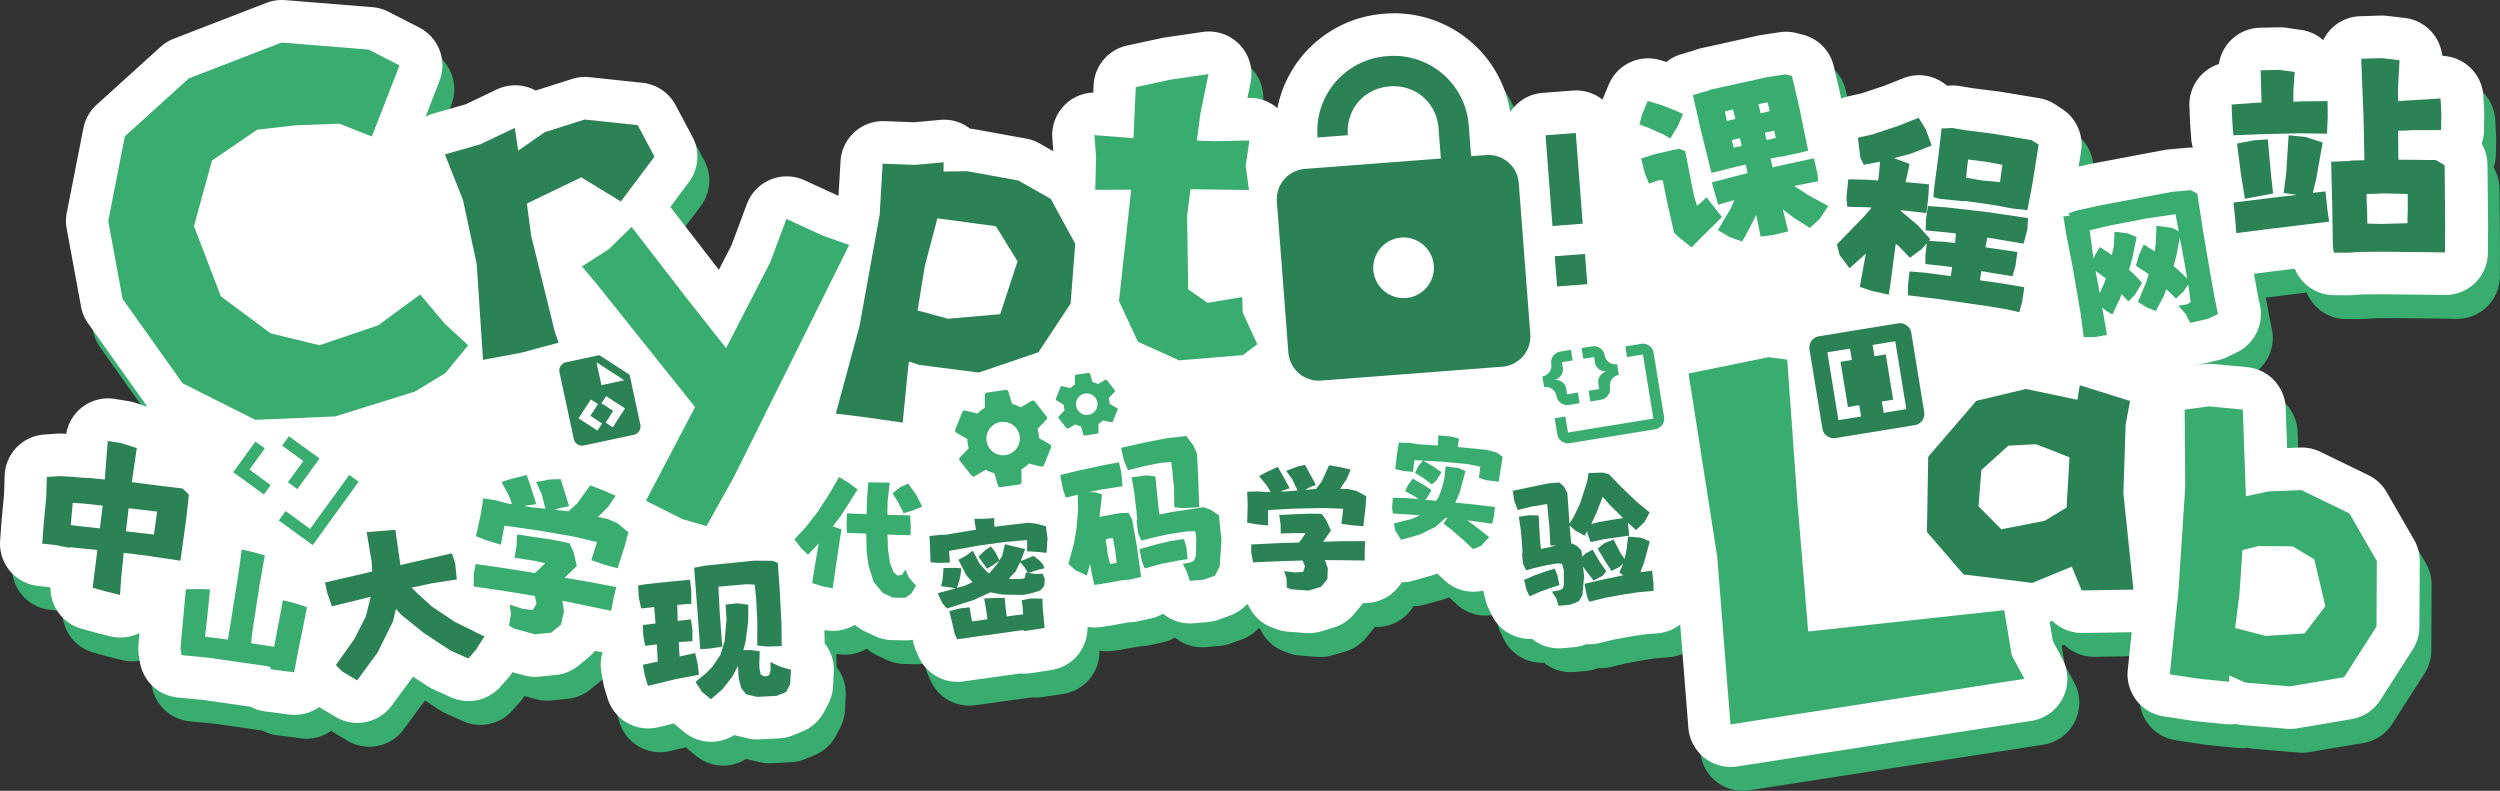 <svg xmlns="http://www.w3.org/2000/svg" id="_图层_1" data-name="图层 1" version="1.1" viewBox="0 0 1468.5 464.51"><rect x="0" y="0" width="1468.5" height="464.51" fill="#333333" stroke="none"/><defs><style>.cls-1,.cls-3{fill:#39ad70;stroke-width:0}.cls-3{fill:#2b8254}</style></defs><path d="M1468.16 110.81a24.98 24.98 0 0 0-3.4-12.35c.8-2.37 1.26-4.9 1.32-7.53l.18-9.18c.01-.6 0-1.2-.03-1.8l-.5-9.44a25 25 0 0 0-24.18-23.68 25 25 0 0 0-21.97-22.28l-10.67-1.25c-1.23-.14-2.47-.2-3.7-.15l-11.87.38a25 25 0 0 0-21.68 14.05 24.9 24.9 0 0 0-13-6.02l-8.78-1.26c-1.36-.2-2.73-.28-4.1-.25l-11.2.24a25 25 0 0 0-24.19 21.32 25 25 0 0 0-17.32 24.79l.35 9.03.04.74.63 9.04c.13 1.9.48 3.75 1 5.5a24.97 24.97 0 0 0-3.23.08l-11.17 1c-.8.07-1.6.18-2.4.33l-42.87 8.08-.8.17-6.65 1.48 1.43-8.88a25 25 0 0 0-11-24.88l-4.1-2.7a25 25 0 0 0-9.6-3.74l-22.5-3.74-.96-.14-15.23-1.93-7.89-1.3a25 25 0 0 0-5.08-.31l-2.4.1a25 25 0 0 0-25.66-4.38l-11.15 4.43-13.33 4.44-7.53 1.71c-1.53.35-2.99.83-4.38 1.43l-.02-.08a27 27 0 0 0-.15-.69l-4.26-18.26a25 25 0 0 0-17.95-18.49l-3.64-.96a25 25 0 0 0-10.13-.55l-11 1.66c-.56.09-1.11.2-1.67.31l-33.67 7.46c-1.53.34-3.02.82-4.45 1.43l-1.12.3-6.01 1.78a24.92 24.92 0 0 0-8.68 4.55l-3.48-1.06a25 25 0 0 0-30.32 14.23l-3.33 7.91c-.14.34-.26.68-.39 1.03a25 25 0 0 0-17.42-5.33l-17.76 1.35a24.96 24.96 0 0 0-19.01 11.24 68.9 68.9 0 0 0-23.18-41.31 69.15 69.15 0 0 0-50.7-16.43 69.17 69.17 0 0 0-47.6 23.93 68.63 68.63 0 0 0-15.3 31.54 24.94 24.94 0 0 0-16.78-6l-.84.02 1.85-9a25 25 0 0 0-28.1-29.77l-22.33 3.26c-.56.09-1.12.19-1.67.3l-20.4 4.42a25 25 0 0 0-19.7 23.3l-.2 4.33a25 25 0 0 0-24.04 26.84l.56 7.6-8.12-4.6a25 25 0 0 0-7.84-2.82l-30.1-5.46c-.92-.16-1.84-.28-2.77-.34a25 25 0 0 0-17.66-5.18l-15.13 1.4-17.46-.66a25 25 0 0 0-25.89 23.52l-1.2 20.36-19.97-9.16a25 25 0 0 0-33.84 13.99l-8.95 23.98-7.51 14.62-28.51-36.92 10.9-14.55a25 25 0 0 0 2.06-26.71l-9.83-18.5a25 25 0 0 0-19.43-13.14l-31.15-3.31a25 25 0 0 0-10.2 1.03l-21.47 6.81-.27-.14a25 25 0 0 0-22.49-.51l-18.44 8.77-18.77 5.36c-1.63.46-3.19 1.1-4.67 1.86l1.31-3.34c0-.03.02-.05.03-.08l6.84-17.65a25 25 0 0 0-11.9-31.28l-18.1-9.28a25 25 0 0 0-9.4-2.67l-51.2-4.14c-3.75-.3-7.52.25-11.03 1.6l-54.45 21.05a25 25 0 0 0-7.77 4.8L63.76 75.54A25 25 0 0 0 56 89.25l-9.77 49.72a25 25 0 0 0-.06 9.34l8.42 45.75a25 25 0 0 0 4.21 9.96l34.78 48.9-7.34-2.39c-1.23-.4-2.49-.7-3.77-.9l-7.97-1.3a24.98 24.98 0 0 0-28.62 20.5l-2.18-.12c-.98-.05-1.96-.05-2.94.02l-7.66.5A25 25 0 0 0 9.75 293.3l-.4 11.62-1.37 14.3-.04.52-.87 11.72a25 25 0 0 0 22.21 26.7l6.4.7c.3.1.63.18.95.27a25 25 0 0 0 18.33 24.21l7.98 2.21.63.17 8.1 2.01a24.95 24.95 0 0 0 17.24-1.91l-.02.2-.02.3-.54 6.75c-.16 1.96-.08 3.93.22 5.86l.59 3.77a25 25 0 0 0 22.32 21.01l15.12 1.44 27.62 3.99a25.02 25.02 0 0 0 8.56 2.75l14.05 1.82a24.92 24.92 0 0 0 17.68-4.43l.93.6 8.7 5.2a24.98 24.98 0 0 0 32.97-6.62l11.97-16.23.55-.78 8.4 5.52c1.1.72 2.26 1.35 3.46 1.9l10.5 4.72a25 25 0 0 0 28.94-6.18l4.5-5.06c.89-1 1.7-2.08 2.42-3.2l.2-.32 6.72 1.85a24.99 24.99 0 0 0 9.12.78l9.58-.96a25 25 0 0 0 13.3-5.49l5.73-4.66a25 25 0 0 0 3.97-4.06l4.49.93a24.89 24.89 0 0 0-.72 11.58l1.1 6.3c.18 1 .41 1.98.7 2.95l1.84 6.07a25 25 0 0 0 29.83 17.05l9.1-2.21c.3.26.6.52.9.76l5.28 4.33a24.94 24.94 0 0 0 29.3 1.72c.5.16 1 .3 1.52.41l6.5 1.52c2.3.53 4.67.74 7.03.61l11.51-.62a25 25 0 0 0 8.2-1.86l5.48-2.27a25 25 0 0 0 12.6-11.5l2.4-4.59a25 25 0 0 0 2.82-10.32l.44-8.49a24.97 24.97 0 0 0-5.39-16.82l-.1-7.79.18.04a25 25 0 0 0 17.73-3.09 25.01 25.01 0 0 0 6.15 4.03l5.84 2.7a24.98 24.98 0 0 0 10 2.29l7.25.13h.48c1.42 0 2.82-.12 4.2-.36l.43 1.85c.35 1.57.86 3.1 1.5 4.58l1.48 3.35a25 25 0 0 0 26.35 14.69l30.38-4.23.21-.03 2.75-.4c2 .19 4.03.15 6.06-.15l6.09-.9.32-.04 6.08-.98a25 25 0 0 0 21.04-25.32 24.85 24.85 0 0 0 7.56.14l3.72-.5.69-.1.51-.09.11-.02.2-.03.32-.06 10.8-1.92 2.57-.21c1.1-.1 2.2-.26 3.27-.49l7.25-1.58a24.96 24.96 0 0 0 7.38-2.87 24.96 24.96 0 0 0 18.13 5.63l8.2-.73c2.12-.19 4.21-.65 6.22-1.37l6.63-2.37a24.99 24.99 0 0 0 9.97-6.63c.26.04.5.1.77.13a25 25 0 0 0 14.39 13.55l2.57.94c2.14.77 4.37 1.25 6.63 1.43l10.16.78a24.74 24.74 0 0 0 9.1-.98l7.38-2.2a25 25 0 0 0 12.01-7.93l3.79-4.53c.52-.63 1.02-1.29 1.48-1.96h.88l.33.01a25 25 0 0 0 21.47-12.2c2.22 0 4.46-.29 6.68-.9l10.98-3.1c1.11-.31 2.2-.7 3.27-1.17l4.25 3.97a25 25 0 0 0 22.76 6.08l1.46 5.8c.4 1.6.97 3.16 1.68 4.65l1.77 3.7a25.03 25.03 0 0 0 23.8 14.2 24.97 24.97 0 0 0 17.87 5.46l6.63-.57a25 25 0 0 0 6.78-1.57l.58-.21a25 25 0 0 0 7.8-.66l8.5-2.08 9.96-1.82 7.63-1.16 7.92-.65a24.9 24.9 0 0 0 13.34-5.23l4.8 60.68a25 25 0 0 0 28.74 22.74l172.7-26.76a25 25 0 0 0 18.16-36.6l-5.5-10.16-1.88-11.38 1.54-.64a25 25 0 0 0 17.88 7.13l28.76-.46-2.3 22.17a25 25 0 0 0 21.13 27.3l17.4 2.63c.4.06.81.1 1.22.15l17.43 1.76c2.04.2 4.08.16 6.08-.13 1.3.32 2.61.54 3.95.66l26.17 2.2a25.02 25.02 0 0 0 6.28-.27l31.8-5.4a25 25 0 0 0 16.87-11.16l19.03-29.7a25 25 0 0 0 3.95-13.35l.2-38.54a25 25 0 0 0-3.34-12.6l-16.1-27.97a25 25 0 0 0-10.75-10.02l-28.22-13.69c-3.7-1.8-7.8-2.65-11.92-2.49l-7.57.3-.84-23.5a25 25 0 0 0-22.63-24l-20.06-1.9a25 25 0 0 0-5.7.12l-4.94.67v-.07c1.04-.1 2.07-.28 3.1-.51l10.64-2.47c1.78-.41 3.5-1.02 5.15-1.8l5.66-2.71a25 25 0 0 0 13.67-27.72l-1.38-6.53-2.17-11.94 12.43-1.58 11.56-1.4a25 25 0 0 0 22.97 15.53l8.23.06a20.17 20.17 0 0 0 1.75-.05l6.88-.44 11.49-.1 26.78.27 9.9.17a25 25 0 0 0 25.44-24.82l.1-16.18v-.42l-.33-35.07Z" class="cls-1"/><path d="M1461.16 96.81a24.98 24.98 0 0 0-3.4-12.35c.8-2.37 1.26-4.9 1.32-7.53l.18-9.18c.01-.6 0-1.2-.03-1.8l-.5-9.44a25 25 0 0 0-24.18-23.68 25 25 0 0 0-21.97-22.28l-10.67-1.25c-1.23-.14-2.47-.2-3.7-.15l-11.87.38a25 25 0 0 0-21.68 14.05 24.9 24.9 0 0 0-13-6.02l-8.78-1.26c-1.36-.2-2.73-.28-4.1-.25l-11.2.24a25 25 0 0 0-24.19 21.32 25 25 0 0 0-17.32 24.79l.35 9.03.04.74.63 9.04c.13 1.9.48 3.75 1 5.5a24.97 24.97 0 0 0-3.23.08l-11.17 1c-.8.07-1.6.18-2.4.33l-42.87 8.08-.8.17-6.65 1.48 1.43-8.88a25 25 0 0 0-11-24.88l-4.1-2.7a25 25 0 0 0-9.6-3.74l-22.5-3.74-.96-.14-15.23-1.93-7.89-1.3a25 25 0 0 0-5.08-.31l-2.4.1a25 25 0 0 0-25.66-4.38l-11.15 4.43-13.33 4.44-7.53 1.71c-1.53.35-2.99.83-4.38 1.43l-.02-.08a27 27 0 0 0-.15-.69l-4.26-18.26a25 25 0 0 0-17.95-18.49l-3.64-.96a25 25 0 0 0-10.13-.55l-11 1.66c-.56.09-1.11.2-1.67.31l-33.67 7.46c-1.53.34-3.02.82-4.45 1.43l-1.12.3-6.01 1.78a24.92 24.92 0 0 0-8.68 4.55l-3.48-1.06a25 25 0 0 0-30.32 14.23l-3.33 7.91c-.14.34-.26.68-.39 1.03a25 25 0 0 0-17.42-5.33l-17.76 1.35a24.96 24.96 0 0 0-19.01 11.24 68.9 68.9 0 0 0-23.18-41.31 69.15 69.15 0 0 0-50.7-16.43 69.17 69.17 0 0 0-47.6 23.93 68.63 68.63 0 0 0-15.3 31.54 24.94 24.94 0 0 0-16.78-6l-.84.02 1.85-9a25 25 0 0 0-28.1-29.77l-22.33 3.26c-.56.09-1.12.19-1.67.3l-20.4 4.42a25 25 0 0 0-19.7 23.3l-.2 4.33a25 25 0 0 0-24.04 26.84l.56 7.6-8.12-4.6a25 25 0 0 0-7.84-2.82l-30.1-5.46c-.92-.16-1.84-.28-2.77-.34a25 25 0 0 0-17.66-5.18l-15.13 1.4-17.46-.66a25 25 0 0 0-25.89 23.52l-1.2 20.36-19.97-9.16a25 25 0 0 0-33.84 13.99l-8.95 23.98-7.51 14.62-28.51-36.92 10.9-14.55a25 25 0 0 0 2.06-26.71l-9.83-18.5a25 25 0 0 0-19.43-13.14l-31.15-3.31a25 25 0 0 0-10.2 1.03l-21.47 6.81-.27-.14a25 25 0 0 0-22.49-.51l-18.44 8.77-18.77 5.36c-1.63.46-3.19 1.1-4.67 1.86l1.31-3.34c0-.03.02-.05.03-.08l6.84-17.65a25 25 0 0 0-11.9-31.28l-18.1-9.28a25 25 0 0 0-9.4-2.67L167.57.08c-3.75-.3-7.52.25-11.03 1.6l-54.45 21.05a25 25 0 0 0-7.77 4.8L56.76 61.54A25 25 0 0 0 49 75.25l-9.77 49.72a25 25 0 0 0-.06 9.34l8.42 45.75a25 25 0 0 0 4.21 9.96l34.78 48.9-7.34-2.39c-1.23-.4-2.49-.7-3.77-.9l-7.97-1.3a24.98 24.98 0 0 0-28.62 20.5l-2.18-.12c-.98-.05-1.96-.05-2.94.02l-7.66.5A25 25 0 0 0 2.75 279.3l-.4 11.62-1.37 14.3-.04.52-.87 11.72a25 25 0 0 0 22.21 26.7l6.4.7c.3.1.63.18.95.27a25 25 0 0 0 18.33 24.21l7.98 2.21.63.17 8.1 2.01a24.95 24.95 0 0 0 17.24-1.91l-.02.2-.02.3-.54 6.75c-.16 1.96-.08 3.93.22 5.86l.59 3.77a25 25 0 0 0 22.32 21.01l15.12 1.44 27.62 3.99a25.02 25.02 0 0 0 8.56 2.75l14.05 1.82a24.92 24.92 0 0 0 17.68-4.43l.93.6 8.7 5.2a24.98 24.98 0 0 0 32.97-6.62l11.97-16.23.55-.78 8.4 5.52c1.1.72 2.26 1.35 3.46 1.9l10.5 4.72a25 25 0 0 0 28.94-6.18l4.5-5.06c.89-1 1.7-2.08 2.42-3.2l.2-.32 6.72 1.85a24.99 24.99 0 0 0 9.12.78l9.58-.96a25 25 0 0 0 13.3-5.49l5.73-4.66a25 25 0 0 0 3.97-4.06l4.49.93a24.89 24.89 0 0 0-.72 11.58l1.1 6.3c.18 1 .41 1.98.7 2.95l1.84 6.07a25 25 0 0 0 29.83 17.05l9.1-2.21c.3.26.6.52.9.76l5.28 4.33a24.94 24.94 0 0 0 29.3 1.72c.5.16 1 .3 1.52.41l6.5 1.52c2.3.53 4.67.74 7.03.61l11.51-.62a25 25 0 0 0 8.2-1.86l5.48-2.27a25 25 0 0 0 12.6-11.5l2.4-4.59a25 25 0 0 0 2.82-10.32l.44-8.49a24.97 24.97 0 0 0-5.39-16.82l-.1-7.79.18.04a25 25 0 0 0 17.73-3.09 25.01 25.01 0 0 0 6.15 4.03l5.84 2.7a24.98 24.98 0 0 0 10 2.29l7.25.13h.48c1.42 0 2.82-.12 4.2-.36l.43 1.85c.35 1.57.86 3.1 1.5 4.58l1.48 3.35a25 25 0 0 0 26.35 14.69l30.38-4.23.21-.03 2.75-.4c2 .19 4.03.15 6.06-.15l6.09-.9.32-.04 6.08-.98a25 25 0 0 0 21.04-25.32 24.85 24.85 0 0 0 7.56.14l3.72-.5.69-.1.51-.09.11-.02.2-.03.32-.06 10.8-1.92 2.57-.21c1.1-.1 2.2-.26 3.27-.49l7.25-1.58a24.96 24.96 0 0 0 7.38-2.87 24.96 24.96 0 0 0 18.13 5.63l8.2-.73c2.12-.19 4.21-.65 6.22-1.37l6.63-2.37a24.99 24.99 0 0 0 9.97-6.63c.26.04.5.1.77.13a25 25 0 0 0 14.39 13.55l2.57.94c2.14.77 4.37 1.25 6.63 1.43l10.16.78a24.74 24.74 0 0 0 9.1-.98l7.38-2.2a25 25 0 0 0 12.01-7.93l3.79-4.53c.52-.63 1.02-1.29 1.48-1.96h.88l.33.01a25 25 0 0 0 21.47-12.2c2.22 0 4.46-.29 6.68-.9l10.98-3.1c1.11-.31 2.2-.7 3.27-1.17l4.25 3.97a25 25 0 0 0 22.76 6.08l1.46 5.8c.4 1.6.97 3.16 1.68 4.65l1.77 3.7a25.03 25.03 0 0 0 23.8 14.2 24.97 24.97 0 0 0 17.87 5.46l6.63-.57a25 25 0 0 0 6.78-1.57l.58-.21a25 25 0 0 0 7.8-.66l8.5-2.08 9.96-1.82 7.63-1.16 7.92-.65a24.9 24.9 0 0 0 13.34-5.23l4.8 60.68a25 25 0 0 0 28.74 22.74l172.7-26.76a25 25 0 0 0 18.16-36.6l-5.5-10.16-1.88-11.38 1.54-.64a25 25 0 0 0 17.88 7.13l28.76-.46-2.3 22.17a25 25 0 0 0 21.13 27.3l17.4 2.63c.4.06.81.1 1.22.15l17.43 1.76c2.04.2 4.08.16 6.08-.13 1.3.32 2.61.54 3.95.66l26.17 2.2a25.02 25.02 0 0 0 6.28-.27l31.8-5.4a25 25 0 0 0 16.87-11.16l19.03-29.7a25 25 0 0 0 3.95-13.35l.2-38.54a25 25 0 0 0-3.34-12.6l-16.1-27.97a25 25 0 0 0-10.75-10.02l-28.22-13.69c-3.7-1.8-7.8-2.65-11.92-2.49l-7.57.3-.84-23.5a25 25 0 0 0-22.63-24l-20.06-1.9a25 25 0 0 0-5.7.12l-4.94.67v-.07c1.04-.1 2.07-.28 3.1-.51l10.64-2.47c1.78-.41 3.5-1.02 5.15-1.8l5.66-2.71a25 25 0 0 0 13.67-27.72l-1.38-6.53-2.17-11.94 12.43-1.58 11.56-1.4a25 25 0 0 0 22.97 15.53l8.23.06a20.17 20.17 0 0 0 1.75-.05l6.88-.44 11.49-.1 26.78.27 9.9.17a25 25 0 0 0 25.44-24.82l.1-16.18v-.42l-.33-35.07Z" style="fill:#fff;stroke-width:0"/><path d="m227.82 56.07-9.44 24.12-19.04-7.53-25.68.94-22.54 2.57-26.61 18.14-10.57 38.51 15.78 41.23 29.22 21.74 28.72 7.01 34.42-11.69 24.73-18.1 14.51 17.19 13.67 12.62-13.39 16.33L243.74 230l-46.81 14.6-46.92 2.02-42.73-21.46-35.3-49.63-8.4-45.74 9.76-49.72 37.56-34.02L165.35 25l51.2 4.14 18.1 9.28-6.83 17.65Z" class="cls-1"/><path d="m282.1 84.77 20.3-9.67 2 13.36 15.53-10.8 23.53-7.46 31.14 3.31 9.83 18.5-19.73 26.35-23.26-14.2-31.96 15.4 2.57 19.1 13.84 56.17 2.23 6.45-22.04 5.91-22.36 4.2-3.7-56.29-8.07-37.65-10.62-26.75 20.76-5.93Z" class="cls-3"/><path d="m357.55 146.43 13.47-13.14 31.7 41.05 23.8 30.16 25.96-50.53 9.46-25.36 21.37 9.8 15.5 5.5-67.84 136.48L415 309.04l-14.13-4.11-21.46-10.79 28.86-55.03-35.76-44.74-21.8-27.31-8.9-10.56 15.74-10.07Z" class="cls-1"/><path d="m537.56 96.86 16.74-1.54-.08 5.47 13.76-.25 30.1 5.46 19.09 10.77 14.42 26.39-2.72 35.17-18.9 28.58-35.08 11.93-34.85-4.48-6.03-2.01-.49 2.65-3.28 33.24-24.06-3.44-15.21-1.85 13.9-51.43L516.72 126l1.76-29.86 19.07.72Zm1.42 85.53 17.87 4.83 30.66-2.67 10.2-31.07-12.73-20.6-34.36-4.62-7.4 28.15-4.24 25.98Z" class="cls-3"/><path d="m705.02 67.2-1.97 15.4 10.76.34 20.1-.43-2.18 14.88 1.9 14.2-30.07-.37-4.26-.08-1.98 15.64.62 43.18 11.41 7.92 20.33-3.41.3 9.05 8.55 18.72-8.52 6.36-37.36 3.08-24.21-10.93-11.16-23.95 7-63.65.15-1.74-21.08.1.5-19.03-.98-13.11 22.93 1.8 1.36-29.99 20.4-4.4 22.33-3.27-4.87 23.7Zm333.88 142.6 10.92 1.46 5.97 83.4 6.34 76.28 115.16-12.52 4.39 26.5 7.48 13.83-172.7 26.76-7.77-98.53-16.83-107.57 47.04-9.61Z" class="cls-1"/><path d="m1221.68 226.28 29.51 9.25-2.6 13.9-1.32 40.26 5.9 56.64-30.38.49-5.82-13.98-23.2 9.56-40.4-4.97-21.49-24.95.75-44.19 28.24-32.83 29.14-6.98 30.23 6.34 1.44-8.54Zm-57.82 49.82-1.67 21.29 13.4 13.51 25.53-5.02 12.79-7.76 1.71-29.5-19.61-7.67-16.27.83-15.88 14.32Z" class="cls-3"/><path d="m1297.39 238.7 20.05 1.89 1.8 50.9 13.28-2.83 19.32-.78 28.21 13.7 16.1 27.97-.2 38.53-19.02 29.7-31.8 5.4-26.18-2.2-9.42-4.2-.01.21-.18 3.5-17.43-1.76-17.38-2.63 5.14-49.68 3.92-60.24-.32-45.57 14.12-1.91Zm15.52 130.21 17.95 4.63 22.85-1.47 12.2-16.02-6.5-27.49-12.75-7.65-20.14-.15-9.32 2.38-1.75 25.97-2.54 19.8Z" class="cls-1"/><path d="M873 91.08a17.87 17.87 0 0 1 19.12 16.4l6.78 88.82a17.87 17.87 0 0 1-16.4 19.11l-106.58 8.14a17.87 17.87 0 0 1-19.12-16.4l-6.78-88.81a17.87 17.87 0 0 1 16.4-19.12l79.93-6.1L845 75.34c-1.16-15.1-13.58-25.76-28.68-24.61-15.1 1.15-25.76 13.58-24.61 28.68l-17.76 1.36a44.1 44.1 0 0 1 41.01-47.8 44.1 44.1 0 0 1 47.8 41.01l1.36 17.76 8.88-.67m-47.18 84a17.87 17.87 0 0 0 16.4-19.12 17.87 17.87 0 0 0-19.12-16.4 17.87 17.87 0 0 0-16.4 19.11 17.87 17.87 0 0 0 19.12 16.4m103.86-43.66-17.76 1.36-4.07-53.29 17.76-1.35 4.07 53.28m2.71 35.53-17.76 1.35-1.36-17.76 17.76-1.35 1.36 17.76ZM35.2 279.68l9.08.47v.1c.94.11 2.43.22 4.48.34l4.6.25 8.23.8c.34-5.04.92-12.57 1.75-22.62l7.97 1.28 9.03 2.94-2.9 20.02 2.12.24 16.52 2.1 11.15 1.33 3.72 3.6-1.54 14.1-3.42 24.7-8.4-1.23-8.9-1.28.02-.1-5.22-.63a143.4 143.4 0 0 1-5.21-.72l-5.59-.61-1.44 14.12-.75 10.6-8.1-2.01-7.97-2.21 2.49-19.96.24-2.24-1.93-.2c-3.19-.29-8-.78-14.42-1.48l-.04.3a21.38 21.38 0 0 1-3.12-.54l-2.03-.23.02-.2-3.43-.58-7.4-.8.86-11.73 1.44-15.04.43-12.39 7.65-.5Zm11.78 29.43 11.67 1.27 1.67-13.37-11.17-1.22-6.43-.4-.92 10.28c-.13 1.22-.2 2.13-.2 2.75l5.38.69Zm43.84 2.02 1.47-10.63-14-1.63-2.74-.3-1.57 13.49c3.64.47 9.12 1.1 16.43 1.9.14-1.29.28-2.23.41-2.83Z" class="cls-3"/><path d="m173.28 354.34 7.07 2.34-3.19 15.87-1.66 8.1-2.7 14.28-6.71-.87-7.29-.95.2-1.23-2.25-.6-16.18-2.31-18.22-2.64-15.71-1.5-.6-3.76.55-6.76.97-10.7 1.6-17.46 7.2-.15 7 .16-1.5 15.21-1.37 12.65 8.86 1.03 4.49.7 2.4-14.5 4.22-26.99 1.52-11.46 5.33 1.16 8.25 2.27-3.2 18.13-4.24 27.57-.58 5.92 8.48 1.3 4.98.77 4.28-22.39.84-4.96 7.16 1.77Z" class="cls-1"/><path d="m224.88 311.81 7.35-.58 2.96 20.7 3.51-.85 26.73-6.05 1.96 5.86.94 9.48-14.68 2.26-11.82 2.54 3.44 3.45 8.54 7.74 13.18 8.83 17.53 8.7-5 7.85-4.5 5.06-10.48-4.72-15.68-10.3-13.17-10.63-3.14-3.5-1.64 7.22-9.18 18.54-11.96 16.24-8.7-5.21-3.81-3.77 10.95-15.42 6.65-13.1 2.9-11.6c-5.11 1.3-12.72 3.17-22.84 5.61l-2.76-8.18-1.25-5.82 10.26-2.4a707.13 707.13 0 0 0 17.48-4.07l-.38-5.9-2.9-17.23 9.5-.75Z" class="cls-3"/><path d="m353.59 287.72 8.08 3.5-4.48 6.55-5.94 5.88 5.65 1.18 5.94 2.6 6.3 5.28-2.27 8.3-4.1 12.79-7.6-2.05-7.8-2.71 3.31-10.63-13.98-3.26-20.84-3.6-19.51-2.76c-.2.74-.42 1.81-.67 3.24l-1.47 7.9-8.36-2.49-6.28-2.45 2.95-13.4 1.33-8.88 7.44 1.18 6.7 1.79 2.74.47-1.53-4.45-4.57-8.64 5.86-1.81 8.86-2.23 2.19 6.13 3.44 10.96-5.8.88c-.43 0-.83.1-1.21.31 2.23.39 3.93.65 5.1.78 1.57.2 4 .45 7.3.74l-2.25-8.76-3.2-6.94 7.9-1.46 6.53-.23 2.16 6.86 2.82 9.08-5.41 1.05-3.01 1.05c3.57.34 6.24.62 8.01.86l5.09-4.56 7.71-10.7 6.87 2.65Zm-56.15 46.17 16.7 2.69 1.35-1.13 4.78-4.62-7.27-1.57-10.8-1.66 1.2-6.91.32-6.75 21.74 3.24 8.99 1.87 2.38 5.02 2 8.4-7.17 6.93 12.82 2.12 17.53 3.34-1.41 5.73-1.63 8.2-15.05-3.14-13.55-2.76.91 6.23-1.78 7.85-5.73 4.66-9.58.96-12.29-3.38-2.94-1.77 1.16-6.7-.7-5.57 7.62 2.47 5.95.72 2.1-3.72-.88-4.55-15.16-2.52-20.82-3.08.05-7.53 1.19-5.66 17.97 2.6Z" class="cls-1"/><path d="m380.13 343.05 13.34-1.4 11.86-1.12.72 6.24v7.9l-2.81.2-5.42.47.28 9.38 7.74-.92.9 6.23v6.58l-8.04.57.5 8.42 9.17-1.96 1.5 6.57.7 6.15-13.63 2.56-16.35 3.97-1.84-6.07-1.1-6.32 8.7-1.93-.14-3.28-.38-6.74-6.9.77-1.11-6.4-.22-5.81 7.45-.9-.77-9.63-7.65.82-1.4-6.48-.4-7.02 5.3-.85Zm53.05 11.3 6.36.87-.05 9.96-1.6 12.05-1.26 4.7 4.31-.12 5.32.75-.24 7.26.12 3 .7 3.42 2.25 1.07 2.23-.35.93-1.38.4-2.47-.12-4.22 6.13 2.86 5.94 1.64-.44 8.5-2.4 4.58-5.48 2.27-11.51.62-6.5-1.52-2.9-3.64-1.43-5.73-.5-7.2-3.32 6.25-5.78 7.36-6.73 5.83-5.29-4.33-3.8-5.84 5.78-4.73 4.04-4.04 4.85-7.11 2.44-8.16 1.14-13.05-.58-8.32 6.99-.78Zm9.6-25.02 10.92.08 3.18 1.18 1.17 16.65.98 19.1.17 13.15-8.44.31-5.96-.61.05-14-.67-13.5-.87-8.3-4.8-.22-16.54 1.45.85 16.1 1.44 19.07-6.97 1.15-5.98.42-2.17-29.36-1.4-18.5 5.48-1.05-.01-.1 29.58-3.02Z" class="cls-3"/><path d="m498.65 283.66 5.11 3.85-9.82 15.45-4.74 6.25 5.05 1.7-1.96 13.08-1.74 11.6-1.42 9.99-6.53-1.3-5.5-1.77.92-6.19 2.88-17.12-6.3 6.64-3.94-3.75-4.03-5.27 6.6-7.08 7.14-9.13 7.74-12.05 4.73-8.38 5.8 3.48Zm22.74 10.76-.07 3.94c-.03 1.78-.04 3.14-.02 4.04l2.84.1 10.48.23.36 6.06-.13 5.6-10.09-.25-3.46-.12.32 8.98 1.2 7.78 2.12 5.38 2.25 1.91 2.67-.39 1.96-3.1 2.2 4.84 4.05 4.64-2.84 4.71-3.52 2.4-7.26-.14-5.84-2.7-5.43-6.5-3.04-9.79-1.1-8.47-.23-10.08a25.83 25.83 0 0 0-2.51-.14l-8.8-.37-.2-4.53.17-6.94 11.55.55.3-9.45.69-9.3 6.07.11 6.56.04-1.25 10.96Zm7.5-8.29 4.58-2.08 4.9 6.83 3.34 6.74-6.05 2.42-4.96 1.4-1.07-2.38-2.52-4.81-2.89-4.47 4.66-3.65Z" class="cls-1"/><path d="m568.85 311.86 4.4-.67-.02-.16-.92-6.24 5.81-.07 5.92-.4-.06 3.62c.1.35.2.87.28 1.54a23.9 23.9 0 0 0 2.08-.36l17.58-2.04 4.87.53 5.63 1.52.88 7.2-.52 8.4-6.06-.6-5.39-.3-.02-6.6-13.3 1.15-15.28 2.13-17.2 3.09.06 1.64.38 5.22-6.26.2-5.08-.33-.38-9.31-.28-6.18 6.05-.65 4.7-.16-.02-.15 12.15-2.02Zm-1.65 14.69 4.23-3.09 4.02 7.72 4.97 5.4.5.16c.14-.07.31-.17.5-.3l4.47-5.4 1.11-1.72-3.02 2.14-4.13 2.6-2-2.65-3.12-4.45 3.56-3.4 3.73-2.62 2.57 3.28 2.47 4.94 1.55-2.5 1.74-6.99 4.07 1.03 7.72 1.87-2.53 6.95-.07.09 4.1-1.65 3.44-1.4 3.6 2.74 1.86 2.18 1.01 2.3-4.64 1.18-4.82 1.59 4.25.6 4.15-.15 1.2 3.14-.32 4.05-2.31 2.67-5.29 1.65-4.74.95-12.14-.18-7.1-1.33-10.08 4.58-15.47 4.9-2.68-3.02-2.76-5.92 10.54-2.91-4.82-.77-3.76-.44.77-3.1.39-3.5.31-4.14 6.44-.07 3.97.25-.55 4.72-.98 3.82-1.02 2.97a85.47 85.47 0 0 0 4.48-1.23l4.74-2.13-3.5-3.78-4.87-9.4 4.26-2.23Zm38.35 24.98 6.78.12.17 5.4 1.11 11.8-6.08.98-6.1.9.01-.56-2.8.22-6.02.89-17.14 2.37-13.28 1.86-1.47-3.34-1.17-5.2-1.93-8 6.38-1.64 5.51-.58 1.43 8.3 7.71-1.1 1.32-.18c-.1-1.1-.29-2.7-.57-4.8l-1.3-7.38 4.44-.28 7.61-.15.6 6.29.63 4.63 3.79-.5 5.8-.7-.25-4.22-.62-4.08 5.44-1.05Zm-11.28-11.38 6.35-.15 1.29-.4.65-3.32c.37 0 .8.08 1.29.22a52.33 52.33 0 0 1-1.92-3.2l-2.7-3.1-2.72 5.55-3.92 4.15 1.68.25Z" class="cls-3"/><path d="m633.35 276.43 15-3.23 8.94-1.65 1.35 5.89.73 8.2-11.92 1.82-7.56 1.53-.59.09 4.23.12 3.8 1.19-1.47 13.25 11.37-2.14 5.66-.32 2.14 3.96 2.82 16.17 2.45 17.62-7.26 1.58-3.75.3-11.97 2.14-.2.04-.29.04-.3.05-3.71.5-1.36-5.89-1.15-6.52-1.89 6.92-6.94-3.29-3.88-3.57 3.26-12.05 1.43-8.44.98-11.27-.23-8.88-6.93 1.73-1.69-4.84-1.66-8.44 10.59-2.61Zm21.84 47.73-1.38-7.9-1.62-.13-2.7.64 1.27 9.1 1.28 5.4 2.24-.36 1.65-.36-.74-6.4Zm18.02-64.4 12.71-2.46 10.93-1.16 4.22 5.62 2.07 4.77.74 15.1.54 16.34-9.93.5-4.7-.54-.18-11.69-1.6-14.85-6.04.47-9.6 1.86-9.82 2.49-2.34-5.83-1.7-7.34 14.7-3.28Zm-2.56 69.6-1.3-6.8 8.8-2.52 9.07-2.17 8.2-1.23 1.45 4.58.76 7.18-6.24 1.01-9.13 1.78-9.87 2.7-1.74-4.53Zm3-50.14 5.02.68 1.78 17.84.63 4.5 6.69-1.38 19.25-2.91 3.93 1.36 5.05 3.39 1.5 14.78-1.05 15.19-2.73 5.44-6.62 2.38-8.2.72-1.76-5.32-2.35-4.62 4.56-.94 2.03-1.03 1.12-2.99.2-9.94-.6-4.31-4.4.01-12.12 1.86-8.31 1.85-6.82 1.8-1.9-4.3-.94-7.65.38-.17-.45-5.23-1.3-11.1-1.52-8.77 8.93-1.14Z" class="cls-1"/><path d="m786.56 274.3 6.88 1.5-2.52 5.83-3.76 5.52 4.62.07 5.05 1.14 5.76 3.18-.52 6.86-1.27 10.67-6.28-.45-6.53-.94.97-8.85-11.47-.43-16.9.35-15.75.81c-.04.6-.05 1.49-.03 2.64l.05 6.44-6.94-.69-5.3-.96.27-10.98-.3-7.17 6-.2c1.28.08 3.12.2 5.54.38l2.23-.05-1.88-3.26-4.91-6.09 4.33-2.31 6.61-3.1 2.65 4.48 4.37 8.08-4.42 1.57c-.33.06-.63.2-.9.43 1.82-.04 3.19-.1 4.12-.16 1.27-.09 3.22-.26 5.85-.54l-3.1-6.53-3.57-4.96 5.98-2.35 5.09-1.18 2.74 5.06 3.6 6.7-4.1 1.64-2.2 1.29c2.86-.28 5-.46 6.43-.55l3.3-4.35 4.42-9.58 5.8 1.04Zm-37.03 44.8 13.52-.44.88-1.09 3.05-4.35-5.94-.13-8.74.34-.11-5.6-.77-5.35 17.55-.77 7.35.1 2.63 3.58 2.85 6.29-4.57 6.53 10.39-.3 14.27-.04-.24 4.7-.03 6.69-12.3-.16-11.05-.1 1.67 4.74-.2 6.44-3.79 4.53-7.38 2.22-10.16-.79-2.58-.94-.1-5.44-1.41-4.26 6.37.78 4.77-.34 1.1-3.24-1.4-3.44-12.28.33-16.82.76-1.1-5.92.07-4.62 14.5-.7Z" class="cls-3"/><path d="m829.17 260.25 2.96.66 7.24.43 5.15.37.08-.79.3-5.23 7.78.78 4.36 1.15-.79 4.97 16.92 1.61 6.18 1.7 3.35 2.5-1.26 7.58-1.05 6.96-7.4-.88-4.27-1.36.8-6.62-7.49-1.47-14.85-1.41-11.11-.6 5.78 3.39 4.93 3.37-3.16 4.95-2.53 2.27-4.63-3.5-5.29-3.33 1.99-3.98 2.62-3.2-4.95-.28-.2 1.28-.63 5.63-6.06-.6-4.37-1.09 1-8.62 1.13-6.95 7.47.31Zm6.73 24.31 5 3.39-2.86 4.76-.95.84 6.43.64 1.52-2.23 1.96-5.2 1.29-5 .92-7.83 7.54 1.03 4.08 1.7-3.4 12.5-2.56 6.09 11.78 1.17 11.46 1.43-.52 5.21-1.1 4.58-14.72-2.05.88.6 7.3 5.48 4.81 3.87-4.75 5.07-4.67 1.99-5.87-5.49-7.03-6.1-4.56-3.41 1.94-2.9.48-.46-1.07-.11-6 5.31-9.25 4.56-10.98 3.08-3.55-5.61-.68-4.03 10.94-2.73 4.24-2.03-15.82-1.07-.42-3.72.47-5.5 6.84.1 8.15.67-2.28-1.67-5.54-3 1.81-3.79 2.66-3.55 6.08 3.41Z" class="cls-1"/><path d="m896.73 346.61-1.5-5.97 6.06-2.64 6.78-2.41 5.2-1.56 1.5 3.73 1.25 5.93-5.59 1.8-5.8 2.08-6.13 2.74-1.77-3.7Zm3.38-60.74 9.19-1.91 6.63-.58 2.8 2.5 1.93 3.68 1.18 16.88.1 1.2 2.87-4.92 3.4-7.15 4.04-12.6.94-5.13 8.33-.23 3.22.8.17-.02 7.86 8.11 8.57 8.19 7.68 6.33-3.03 5.63-5.05 4.73-4.73-4.46.83 7.72-14.69 2.05-8 1.73-1.75-4.64-.27-1.77-1.5 2.64-5.43-2.89-3.4-3.1.93 10.63.5-.08 2.9 1.46 2.64 2.7.37 3.57 2.05-1.86 4.15-2.18 3.96 6.8 4.08 5.94-2.35 2.68-5.2 2.68-4.4-5.8-1.73-2.31.6 5.68-1 11.1-2.2 3.6-5.21 2-6.64.57-1.24-4.2-2.6-4.1 4.6-.86 1.76-.96.63-2.08-.02-8.7-1-3.72-2.55-.3-6.39 1.05-7.82 1.79-4.38 1.26-1.77-3.7-.68-6.18.33-.14-.29-5.3-.63-7.57-1.22-8.6 5.9-.9 5.72.17.8 14.44.54 5.26 5.75-1.3 3.35-.68-3.56-.15-.5-10.1-1.37-14.18-3.03.46-6.48 1.07-7.8 1.96-2.02-5.38-.9-5.9 11.53-2.43Zm51.62 38.7 2.55 3.76 1.12-5.17.94-7.98 7.51.67 5.24 2.13-3.54 13.04-1.98 5.12 6.83-.95.84 7.2.1 4.72-8.76.73-8.84 1.34-11.07 2.02-9.22 2.26-1.25-3.09-1.47-7.44 9.57-2.23 11.36-2.4 1.84-.37-2.32-1.63 2.32-5.18-2.6 2.12-4.34 2.12-4.18-6.52-3.92-6.56 3.83-3.16 5.52-2.22 3.92 7.68Zm-12.62-17.9 8.06-1.4 6.24-.94-7.92-7.85-4.06-4.64-3.92 9.99-2.8 5.94 4.4-1.1Z" class="cls-3"/><path d="m971.32 90.76 7.13-1.7 7.68-1.7 3.73 1.39 1.9 9.62 3.3 16.83 1.8 5.67 2.35-1.85 3.17-3.13 6.3 8 2.77 3.57-5.59 5.65-7.44 7.28-4.76 4.92-5.74-4.47-4.52-3.97-3.85-16.92-2.91-14.15-2.83.19-5.2 1.92-2.5-6.29-2.1-8.47 7.3-2.4Zm-6.76-23.57 3.32-7.9 8.4 2.55 8.47 3.31 3.84 1.91-3.07 7.08-4.37 7.15-4.67-2.6-8.19-3.6-5.3-2.03 1.57-5.87Zm35.84-13.12c.42-.09 1.06-.25 1.93-.48s1.51-.43 1.91-.59a.3.3 0 0 1 .06-.23l6-1.33 27.68-6.13 11-1.66 3.63.96 4.27 18.27 5.24 25.66-6.19 1.48-10.44 2.2-.05-.21c-2.38.53-4.18.89-5.39 1.08l1.17 5.26 6.6-1.57 17.7-3.8 2.08 9.36.36 4.11-14.07 2.79 8.5 5.5 11.55 6.28-5.15 7.66-5.68 5.23-9.64-6.15-6.23-4.69 3.18 12.88-9.45 2.2-6.77.83-2.58-12.67-4.09 7.97-4.18 7.55-7.4-2.56-6.88-4.1 7.57-12.72 2.12-4.88-9.57 2.66-1.05-3.74-2.62-9.35 16.6-4.34a69.4 69.4 0 0 0 4.39-1.08l-1.12-5.05c-1.54.34-3.92.9-7.13 1.69s-5.58 1.38-7.11 1.8l-5.87 1.4-6.27-25.32-4.62-20.4 6-1.77Zm13.32 13.83.7 3.16 4.93-1.2-1.34-5.56-4.82 1.18.53 2.42Zm9.35 17.8-1-4.52c-2.17.48-3.78.87-4.82 1.17l1.2 4.38 4.62-1.03Zm15.21-25.55-5.3.95 1.2 5.47 5.35-1.29-1.25-5.13Zm3.9 16.58-5.48 1.2.95 4.32 5.48-1.2-.96-4.32Z" class="cls-1"/><path d="m1131.05 160.23 14.84 1.98.23-1.55.57-3.82-15.73-1.75.02-5 .82-7.08-2.92 3.22-7 5.18-6.12-6.41-2.17-1.8-.4 2.63-2.42 18.56-1.3 8.71-10.16-2.25-6.85-2.37 3.53-19.5-.97.84-8.61 7.74-5.8-7.7-1.61-6.35 7.63-7.77 8.53-8.85 4.29-4.97-2.9-.2-11.44-.24-.52-5.45 1.11-10.7 11.32.24 6.16.43.4-2.62.77-8.43-9.56 1.86-2.05-4.21-1.42-11.7 8.72-1.98 15.16-5.05 11.82-4.7 4.22 6.87 3.46 9.43-12.19 4.76-9.92 2.66 2.66 1 6.47 2.44-1.8 7.91-.53 2.73.12.02 13.6 1.3-.43 7.75-1.13 9.11-13.56-1.54-1.45-.1-.05.36 10.18 8.6 7.21 8.05-.87.96 9.67.6 5.75.74.48-5.66-4.31-.53-13.48-1.29.16-5.96 1.14-8.37 11.34.85 24.12 2.76 23.4 3.52-.42 6.9-2.2 8.08-21.3-3.56-1.1 5.7 18.73 2.8-1.11 8.26-1.75 5.96-18.23-2.98-.71 3.92-.1 1.45 11.12 1.55 14.89 2.48-1.31 8.71-1.63 5.98-8.39-1.86-11.08-1.79-27-3.93-18.93-2.35-.06-5.26.95-8.77 9.4.8Zm15.81-85.02 8.34 1.37 15.7 2 22.5 3.74 4.11 2.69-3.79 23.6-2.83 14.83-8.89-.97-9.73-1.83-10.63-1.59-7.78-1.05-.03.24-14.43-1.43-3.75-1.05.66-6.86 2.15-15.91 2.02-17.52 6.38-.26Zm29.35 21.61-9.74-1.82-10.42-1.32-.67 5.27-.45 5.42 9.16 1.62 10.71 1 1.4-10.17Z" class="cls-3"/><path d="m1275.97 133.86 3.82 2-1.9-10.01-16.42 2.36-22.3 4.28c-1.35.35-3.31.83-5.9 1.42l-5.8 1.32 2.24 16.8.91-2.16 2.84-4.79 5.99 4 1.05.83 1.16-5.5.4-8.3 7.76.95 5.23 2.22-2.48 12.22-1.92 6.9 3.5 3.34 4.14 4.41-4.36 7.15-3.74 3.75-4.04-4.34-.83 2.61-4.5 9.46-4.71-2.94-1.33-1.32 1.9 10.55.98 5.69-6.93 1.18-6.74.15-1.86-14.03-4.9-28.6-3.48-17.6-1.76-10.77 3.78-.37-.8-1.42 5.47-1.76 12.41-2.77 42.87-8.08 11.17-1 3.83 2.08 3 19.6 4.33 25.78 3.35 18.44 1.45 6.89-5.66 2.7-10.64 2.47-2.62-5.13-4.32-4.93 5.15-.88 2.06-1.36-1.35-9.46-.14-.8-2.75 4.22-4.43 4.05-5.6-5.44-1.65 4.22-4.57 8.55-4.9-1.9-5.61-3.43 5.07-12.02 1.28-4.24-7.53-5.02 1.9-6.54 2.72-5.96 6.47 4.1.62-5.4.36-9.67 9.26 1.25Zm-45.04 25.28 2.43 13.11 2.66-5.85.98-2.81-6.07-4.45Zm50.83 1.52 3 3.06a1389.2 1389.2 0 0 0-3.22-18.2l-1.13-6.02-1.9 10.2-1.7 6.6 4.95 4.36Z" class="cls-1"/><path d="m1339.12 41.04 8.78 1.27-.72 10.12-.06 7.29c2.16-.02 3.82-.08 4.99-.18l15.1-.15.1 9.44-.45 9.72-16.2-.25-20.63.47-18.2.71-.63-9.03-.35-9.04 14.69-1.08 2.83-.03-.03-2.97-.42-16.04 11.2-.25Zm-3.6 75.04 13.6-1.61-7.7-1.14 1.51-11.75 1.4-22.14 9.73.99 10.28 3.27-3.84 21.62-1.95 7.98 7.42-.88 1.18 10.91 1 6.88-35.02 4.24-19.54 2.48-.62-8.09-1.04-9.84 23.58-2.92Zm-11.93-33.6 8.5-.63 1.95 21.16 1.18 10.65-16.56 3.12-2.44-15.22-2.19-17.24 9.56-1.85Zm75.22-48.34 10.67 1.24-.92 17.28.07 6.74 2.02-.15 22.92-1.43.5 9.43-.19 9.18-17.8.03c-.81.1-2.05.18-3.71.24s-2.9.1-3.71.1l.06 6.61.1 10.39 22 .2 5.15 3.05.33 35.07-.12 16.19-9.98-.18-27.12-.28-12.4.12-7.56.48-8.23-.06-.57-4.18-.36-23.6-.65-25.62 9.17-.36 2.02-.02v-.27c1.88-.1 4.67-.18 8.36-.21l-.51-25.1-1.4-34.51 11.86-.38Zm15.39 93c.03-1.76.08-3.08.16-3.98l-.09-9.18-14.57-.4c-1.08.1-2.67.18-4.79.25s-3.7.1-4.78.11c.03 3.51.1 6.12.2 7.83.12 2.15.2 5.34.23 9.57l8.37.2 15.24-.42c-.01-.9 0-2.23.03-3.98Zm-351.32 78.11a6.73 6.73 0 0 1 5.56-7.73l46.52-7.59a6.73 6.73 0 0 1 7.73 5.56l7.59 46.52a6.73 6.73 0 0 1-5.56 7.73l-46.51 7.59a6.73 6.73 0 0 1-7.73-5.56l-7.6-46.52m10.51 1.7 6.51 39.87 13.29-2.17-1.08-6.65-6.65 1.09-4.34-26.58 6.65-1.09-1.09-6.64-13.29 2.17m38.65 27.8-6.64 1.08 1.08 6.65 13.29-2.17-6.5-39.87-13.3 2.17 1.09 6.65 6.64-1.09 4.34 26.58Z" class="cls-3"/><path d="m150.04 259.37-13.05 18 18 13.08 4-5.56-12.47-9.05 9.04-12.46-5.52-4.01m19.68-3.13-4.01 5.52 12.46 9.04-9.04 12.47 5.54 4.04 13.04-18.02-18-13.05m35.45 22.71-23 31.72-14.39-10.47-4 5.53 19.91 14.47 27.01-37.24-5.53-4Zm711.32-72.45c-3.45.57-5.81 3.85-5.25 7.3s-1.8 6.74-5.25 7.3l1.02 6.27c3.45-.56 6.74 1.8 7.3 5.25s3.84 5.82 7.3 5.25l6.27-1.02-1.03-6.27-6.27 1.02-.51-3.14a6.37 6.37 0 0 0-7.3-5.25 6.37 6.37 0 0 0 5.25-7.3l-.5-3.13 6.26-1.02-1.02-6.27m12.55-2.05c3.45-.56 6.73 1.8 7.3 5.25s3.84 5.81 7.29 5.25l1.02 6.27c-3.45.56-5.8 3.85-5.25 7.3s-1.8 6.73-5.25 7.3l-6.27 1.02-1.02-6.28 6.27-1.02-.51-3.14a6.37 6.37 0 0 1 5.25-7.3 6.37 6.37 0 0 1-7.3-5.24l-.5-3.14-6.28 1.02-1.03-6.27 6.28-1.02m36.03 3.78 6.14 37.64a6.33 6.33 0 0 1-5.25 7.3l-50.18 8.18a6.35 6.35 0 0 1-7.3-5.25l-1.53-9.4 6.27-1.03 1.54 9.4 50.18-8.18-6.14-37.64-9.31 1.52-1.03-6.27 9.32-1.52a6.33 6.33 0 0 1 7.3 5.25Z" class="cls-1"/><path d="m353.27 226.24 13.44-2.88-16.32-10.57 2.88 13.45m-20.78-13.45 19.56-4.19 17.8 11.53 6.29 29.33a5 5 0 0 1-3.84 5.94l-29.34 6.28a5 5 0 0 1-5.93-3.84l-8.38-39.11a4.98 4.98 0 0 1 3.84-5.94m7.36 32.94 11.1 7.18 2.74-4.19-6.92-4.47 4.48-6.92-4.21-2.7-7.19 11.1m27.28-5.84-11.1-7.19-2.73 4.2 6.92 4.47-4.48 6.91 4.2 2.7 7.2-11.1Z" class="cls-3"/><path d="M580.13 253.96a9.84 9.84 0 0 0 5.48 12.77 9.81 9.81 0 1 0-5.48-12.77m-1.15 22-6.52 3.79c-.6.32-1.33.2-1.8-.37l-6.92-8.82a1.4 1.4 0 0 1 .08-1.82l5.2-5.44a21.5 21.5 0 0 1-.82-5.42l-6.49-3.76a1.38 1.38 0 0 1-.61-1.7l4.16-10.44c.27-.67.96-1 1.64-.85l7.28 1.78a20.62 20.62 0 0 1 4.32-3.37v-7.56c0-.64.5-1.26 1.18-1.34l11.1-1.61a1.4 1.4 0 0 1 1.55.97l2.12 7.23 2.6.83 2.5 1.21 6.49-3.8a1.4 1.4 0 0 1 1.79.37l6.93 8.81c.48.54.42 1.34-.03 1.8l-5.25 5.47c.51 1.75.83 3.56.82 5.42l6.54 3.73c.55.35.83 1.07.56 1.74l-4.17 10.42c-.25.64-.96 1-1.58.84l-7.33-1.76a20.04 20.04 0 0 1-4.32 3.36l.05 7.54c-.03.72-.5 1.27-1.23 1.36l-11.1 1.62a1.4 1.4 0 0 1-1.55-.97l-2.09-7.22-2.64-.84-2.46-1.2m53.5-40.86a6.32 6.32 0 1 0 8.2-3.55 6.32 6.32 0 0 0-8.2 3.55m-.76 14.12-4.2 2.51a.96.96 0 0 1-1.12-.31l-4.48-5.68a.86.86 0 0 1 .03-1.15l3.34-3.5-.53-3.41-4.15-2.48a.9.9 0 0 1-.38-1.1l2.67-6.7a.91.91 0 0 1 1.05-.58l4.67 1.18 2.77-2.18.02-4.92c-.01-.39.3-.74.76-.81l7.15-1.04a.92.92 0 0 1 1 .62l1.35 4.64 1.68.54 1.6.77 4.16-2.44a.92.92 0 0 1 1.16.25l4.47 5.67c.28.37.27.84-.02 1.11l-3.35 3.54.5 3.53 4.18 2.36c.38.24.55.7.37 1.14l-2.68 6.7a.9.9 0 0 1-1.03.54l-4.72-1.06-2.73 2.1v4.84c0 .43-.32.82-.77.86l-7.15 1.03a.96.96 0 0 1-1.03-.55l-1.31-4.7-1.69-.55-1.6-.77Z" class="cls-1"/></svg>
